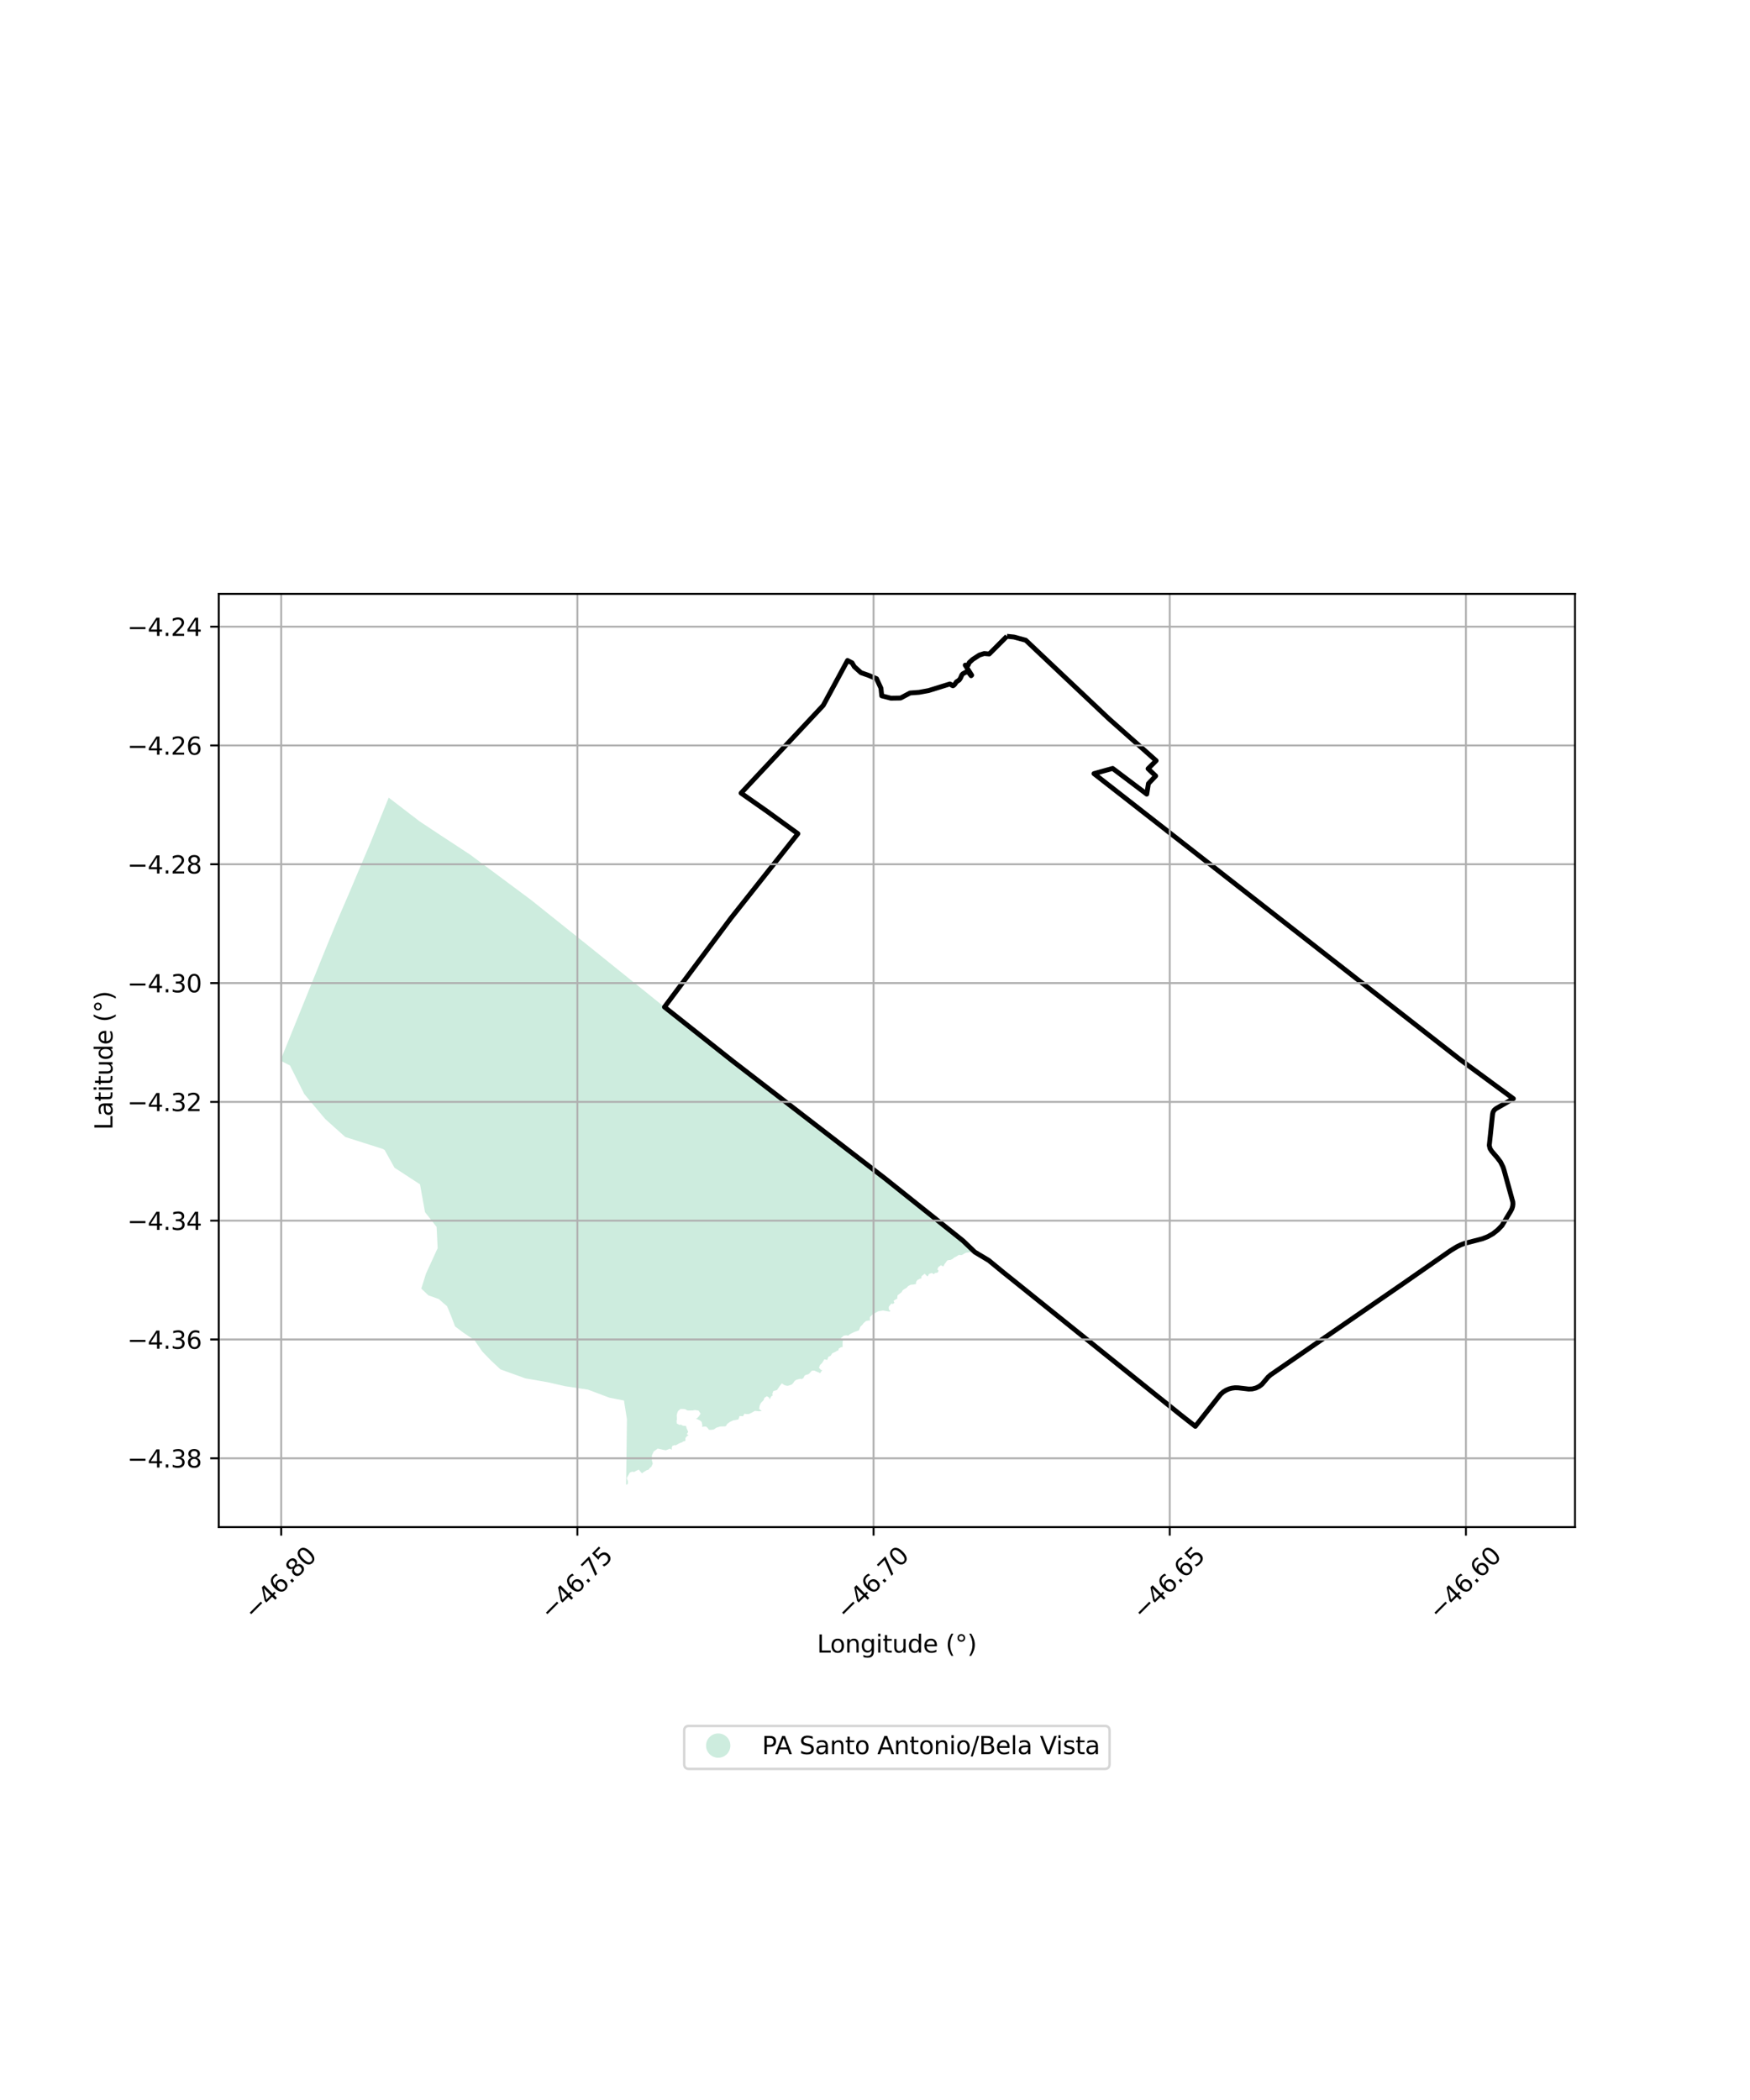 <?xml version="1.0" encoding="utf-8" standalone="no"?>
<!DOCTYPE svg PUBLIC "-//W3C//DTD SVG 1.1//EN"
  "http://www.w3.org/Graphics/SVG/1.1/DTD/svg11.dtd">
<svg xmlns:xlink="http://www.w3.org/1999/xlink" width="720pt" height="864pt" viewBox="0 0 720 864" xmlns="http://www.w3.org/2000/svg" version="1.1">
 <defs>
  <style type="text/css">*{stroke-linejoin: round; stroke-linecap: butt}</style>
 </defs>
 <g id="figure_1">
  <g id="patch_1">
   <path d="M 0 864 
L 720 864 
L 720 0 
L 0 0 
z
" style="fill: #ffffff"/>
  </g>
  <g id="axes_1">
   <g id="patch_2">
    <path d="M 90 628.3 
L 648 628.3 
L 648 244.34 
L 90 244.34 
z
" style="fill: #ffffff"/>
   </g>
   <g id="PatchCollection_1">
    <path d="M 159.912 328.172 
L 172.656 337.946 
L 181.319 343.684 
L 193.389 351.598 
L 218.166 370.016 
L 218.281 370.093 
L 241.429 388.608 
L 246.466 392.661 
L 251.494 396.715 
L 256.477 400.728 
L 261.367 404.659 
L 266.591 408.866 
L 271.418 412.763 
L 276.405 416.773 
L 281.312 420.746 
L 286.663 425.013 
L 292.059 429.325 
L 298.408 434.236 
L 298.578 434.106 
L 310.446 443.555 
L 318.708 449.925 
L 338.081 464.956 
L 359.195 481.185 
L 364.026 484.778 
L 380.413 497.994 
L 396.153 510.468 
L 401.532 514.677 
L 400.431 514.969 
L 398.216 515.313 
L 397.481 515.38 
L 396.57 515.868 
L 395.945 516.25 
L 395.585 516.378 
L 394.466 516.32 
L 393.479 516.952 
L 392.745 517.292 
L 392.18 517.735 
L 391.842 518.019 
L 390.964 518.411 
L 390.442 518.405 
L 389.715 518.594 
L 389.075 519.476 
L 388.555 520.188 
L 388.253 520.844 
L 388.048 521.011 
L 387.826 520.955 
L 387.137 520.536 
L 386.03 521.354 
L 385.66 522.295 
L 386.181 522.785 
L 385.893 523.33 
L 385.777 523.593 
L 384.618 523.766 
L 384.287 524.238 
L 383.348 523.739 
L 382.185 524.132 
L 381.772 524.981 
L 381.532 525.136 
L 380.436 524.033 
L 379.142 525.093 
L 379.051 525.994 
L 378.488 526.083 
L 377.501 526.593 
L 376.898 527.365 
L 376.837 528.355 
L 376.66 528.32 
L 375.677 528.51 
L 374.662 528.59 
L 373.659 529.11 
L 372.886 529.917 
L 372.341 530.223 
L 371.436 530.793 
L 370.949 531.622 
L 370.511 531.994 
L 369.297 532.902 
L 369.149 534.041 
L 369.213 534.317 
L 368.784 534.421 
L 367.628 535.191 
L 367.994 535.999 
L 367.318 536.5 
L 366.773 536.312 
L 366.04 537.117 
L 365.658 537.738 
L 365.736 538.91 
L 366.343 539.196 
L 366.052 539.642 
L 364.856 539.438 
L 363.28 539.168 
L 361.272 539.52 
L 360.18 540.136 
L 358.944 540.852 
L 357.918 541.855 
L 357.883 543.38 
L 357.28 543.301 
L 356.288 543.524 
L 355.327 544.347 
L 354.809 545.032 
L 353.992 545.831 
L 353.435 547.225 
L 353.284 547.398 
L 351.492 548.013 
L 350.182 548.658 
L 349.44 549.096 
L 349.014 549.511 
L 348.197 549.377 
L 347.141 549.524 
L 345.945 550.616 
L 346.859 551.559 
L 346.668 551.977 
L 346.667 554.258 
L 346.122 554.24 
L 345.087 554.852 
L 344.861 555.711 
L 344.522 555.666 
L 343.66 556.223 
L 342.417 556.764 
L 341.703 557.861 
L 340.782 558.216 
L 340.369 559.513 
L 339.152 559.274 
L 338.253 560.755 
L 337.325 561.672 
L 336.958 562.749 
L 337.796 563.65 
L 338.307 563.688 
L 337.754 564.462 
L 337.463 564.958 
L 335.034 563.895 
L 334.075 563.903 
L 333.101 564.967 
L 332.595 565.423 
L 331.823 565.593 
L 331.111 565.888 
L 330.489 567.033 
L 330.086 567.24 
L 329.945 567.347 
L 329.099 567.287 
L 327.737 567.639 
L 326.913 568.171 
L 326.305 569.079 
L 325.731 569.648 
L 324.843 569.942 
L 324.108 570.187 
L 323.34 570.066 
L 322.604 569.795 
L 321.666 569.151 
L 320.637 570.489 
L 320.103 571.279 
L 319.704 571.868 
L 319.353 572.01 
L 318.164 572.308 
L 317.753 573.402 
L 317.887 574.141 
L 317.309 574.504 
L 316.744 575.584 
L 316.632 575.719 
L 316.415 574.995 
L 315.508 574.449 
L 314.472 575.145 
L 314.17 576.039 
L 313.721 576.545 
L 313.067 577.187 
L 312.547 578.3 
L 312.338 579.646 
L 313.39 580.563 
L 312.069 580.639 
L 310.57 580.474 
L 309.261 581.236 
L 308.127 581.768 
L 307.06 581.774 
L 306.241 581.642 
L 305.717 582.679 
L 304.289 582.574 
L 303.821 583.961 
L 302.62 584.236 
L 301.675 584.382 
L 300.335 585.016 
L 299.193 585.821 
L 298.709 586.69 
L 298.349 586.839 
L 296.251 586.91 
L 294.655 587.431 
L 293.657 588.143 
L 292.627 588.262 
L 291.919 588.261 
L 291.58 588.149 
L 291.182 587.51 
L 290.465 586.931 
L 289.648 586.933 
L 288.853 587.055 
L 288.967 586.374 
L 288.663 585.001 
L 288.107 584.494 
L 286.969 583.921 
L 286.322 583.774 
L 286.929 583.377 
L 287.676 582.53 
L 288.24 581.597 
L 287.42 580.373 
L 285.886 580.119 
L 285.062 580.294 
L 283.939 580.317 
L 282.807 580.321 
L 282.531 580.116 
L 281.671 579.718 
L 280.025 579.666 
L 279.097 580.421 
L 278.793 580.907 
L 278.43 582.102 
L 278.496 583.928 
L 278.355 584.678 
L 278.441 585.644 
L 279.624 586.282 
L 280.155 586.091 
L 280.846 586.556 
L 281.772 586.674 
L 282.241 586.665 
L 282.476 587.579 
L 283.057 588.895 
L 283.131 589.142 
L 282.581 590.023 
L 283.327 590.614 
L 282.719 590.774 
L 282.014 591.582 
L 281.987 592.825 
L 281.183 593.021 
L 280.586 593.405 
L 279.532 593.8 
L 278.201 594.519 
L 278.195 594.713 
L 277.753 594.523 
L 276.666 594.848 
L 276.367 595.535 
L 276.377 596.467 
L 275.592 596.02 
L 273.935 596.696 
L 272.57 596.443 
L 270.618 595.984 
L 268.988 597.145 
L 268.203 598.754 
L 268.218 600.881 
L 268.57 602.17 
L 267.925 603.574 
L 267.448 603.872 
L 266.853 604.638 
L 265.926 604.948 
L 265.513 605.226 
L 264.556 605.79 
L 264.314 606.12 
L 263.989 606.033 
L 262.795 604.616 
L 261.25 605.404 
L 260.956 605.589 
L 260.008 605.493 
L 259.116 605.901 
L 258.365 607.217 
L 257.84 608.183 
L 258.314 609.346 
L 258.334 610.165 
L 258.204 610.647 
L 257.589 610.847 
L 257.94 583.921 
L 256.72 576.215 
L 250.674 575.033 
L 241.887 571.726 
L 232.521 570.326 
L 225.279 568.673 
L 216.183 567.107 
L 205.904 563.405 
L 202.101 559.859 
L 198.414 556.055 
L 195.191 551.356 
L 190.536 548.233 
L 187.219 545.71 
L 185.576 541.369 
L 183.947 537.441 
L 180.52 534.456 
L 176.256 532.955 
L 173.341 530.166 
L 175.271 523.982 
L 180.061 513.535 
L 179.628 504.783 
L 179.529 504.661 
L 174.859 498.71 
L 172.799 487.275 
L 162.287 480.415 
L 158.274 473.181 
L 157.55 472.721 
L 142.061 467.795 
L 133.776 460.373 
L 125.179 450.1 
L 119.302 438.376 
L 115.364 436.351 
L 132.856 393.135 
L 134.716 388.566 
L 136.418 384.433 
L 138.584 379.207 
L 140.12 375.621 
L 141.774 371.787 
L 143.484 367.843 
L 144.982 364.306 
L 146.525 360.64 
L 149.153 354.423 
L 152.569 346.39 
L 154.044 342.731 
L 155.548 338.986 
L 157.004 335.363 
L 158.489 331.697 
L 159.912 328.172 
" clip-path="url(#p359ba7ebba)" style="fill: #b3e2cd; fill-opacity: 0.65"/>
   </g>
   <g id="PatchCollection_2">
    <path d="M 414.27 261.793 
L 417.171 262.09 
L 422.027 263.409 
L 456.104 295.602 
L 475.67 312.956 
L 472.346 316.264 
L 475.484 319.24 
L 472.496 322.396 
L 471.81 326.727 
L 457.787 316.152 
L 450.087 318.294 
L 600.548 435.788 
L 622.636 452.015 
L 615.538 456.092 
L 614.8 456.693 
L 614.299 457.49 
L 614.088 458.392 
L 612.733 471.253 
L 613.041 472.553 
L 613.742 473.656 
L 615.984 476.255 
L 617.34 478.038 
L 618.386 480.132 
L 618.767 481.285 
L 622.413 494.497 
L 622.465 495.399 
L 622.347 496.348 
L 622.049 497.334 
L 621.533 498.329 
L 617.94 504.245 
L 616.229 506.019 
L 614.228 507.593 
L 612.111 508.792 
L 609.851 509.678 
L 602.554 511.569 
L 601.009 512.164 
L 599.514 512.88 
L 596.925 514.446 
L 577.224 528.151 
L 522.75 565.661 
L 521.751 566.535 
L 519.199 569.544 
L 518.063 570.405 
L 516.694 571.074 
L 515.236 571.444 
L 513.747 571.502 
L 509.39 570.993 
L 508.104 570.965 
L 506.848 571.127 
L 505.623 571.454 
L 504.466 571.957 
L 503.317 572.662 
L 502.227 573.61 
L 491.789 586.829 
L 485.911 582.24 
L 414.505 524.849 
L 413.042 523.687 
L 406.774 518.552 
L 401.069 515.136 
L 396.181 510.461 
L 364.026 484.777 
L 301.456 436.574 
L 273.386 414.32 
L 300.737 377.742 
L 328.281 343.007 
L 315.743 333.905 
L 304.898 326.304 
L 338.706 290.212 
L 348.691 271.747 
L 350.558 272.706 
L 351.484 274.288 
L 354.251 276.772 
L 357.218 277.806 
L 360.63 279.223 
L 362.433 283.122 
L 362.783 286.289 
L 366.529 287.256 
L 370.517 287.191 
L 374.44 285.113 
L 378.148 284.837 
L 382.045 284.128 
L 390.815 281.404 
L 391.269 281.642 
L 391.619 281.96 
L 392.081 282.159 
L 392.544 281.842 
L 392.929 281.388 
L 393.47 280.573 
L 394.626 279.796 
L 395.159 279.014 
L 395.778 277.611 
L 396.176 277.202 
L 397.944 276.255 
L 398.388 276.522 
L 399.547 278.004 
L 399.775 277.786 
L 397.126 273.66 
L 398.279 273.702 
L 398.787 272.572 
L 400.216 271.284 
L 402.98 269.499 
L 404.894 268.889 
L 407 269.065 
L 414.27 261.793 
L 414.27 261.793 
" clip-path="url(#p359ba7ebba)" style="fill: none; stroke: #000000; stroke-width: 2"/>
   </g>
   <g id="matplotlib.axis_1">
    <g id="xtick_1">
     <g id="line2d_1">
      <path d="M 115.701 628.3 
L 115.701 244.34 
" clip-path="url(#p359ba7ebba)" style="fill: none; stroke: #b0b0b0; stroke-width: 0.8; stroke-linecap: square"/>
     </g>
     <g id="line2d_2">
      <defs>
       <path id="md2472d4396" d="M 0 0 
L 0 3.5 
" style="stroke: #000000; stroke-width: 0.8"/>
      </defs>
      <g>
       <use xlink:href="#md2472d4396" x="115.701" y="628.3" style="stroke: #000000; stroke-width: 0.8"/>
      </g>
     </g>
     <g id="text_1">
      <!-- −46.80 -->
      <g transform="translate(104.568 666.841) rotate(-45) scale(0.1 -0.1)">
       <defs>
        <path id="DejaVuSans-2212" d="M 678 2272 
L 4684 2272 
L 4684 1741 
L 678 1741 
L 678 2272 
z
" transform="scale(0.016)"/>
        <path id="DejaVuSans-34" d="M 2419 4116 
L 825 1625 
L 2419 1625 
L 2419 4116 
z
M 2253 4666 
L 3047 4666 
L 3047 1625 
L 3713 1625 
L 3713 1100 
L 3047 1100 
L 3047 0 
L 2419 0 
L 2419 1100 
L 313 1100 
L 313 1709 
L 2253 4666 
z
" transform="scale(0.016)"/>
        <path id="DejaVuSans-36" d="M 2113 2584 
Q 1688 2584 1439 2293 
Q 1191 2003 1191 1497 
Q 1191 994 1439 701 
Q 1688 409 2113 409 
Q 2538 409 2786 701 
Q 3034 994 3034 1497 
Q 3034 2003 2786 2293 
Q 2538 2584 2113 2584 
z
M 3366 4563 
L 3366 3988 
Q 3128 4100 2886 4159 
Q 2644 4219 2406 4219 
Q 1781 4219 1451 3797 
Q 1122 3375 1075 2522 
Q 1259 2794 1537 2939 
Q 1816 3084 2150 3084 
Q 2853 3084 3261 2657 
Q 3669 2231 3669 1497 
Q 3669 778 3244 343 
Q 2819 -91 2113 -91 
Q 1303 -91 875 529 
Q 447 1150 447 2328 
Q 447 3434 972 4092 
Q 1497 4750 2381 4750 
Q 2619 4750 2861 4703 
Q 3103 4656 3366 4563 
z
" transform="scale(0.016)"/>
        <path id="DejaVuSans-2e" d="M 684 794 
L 1344 794 
L 1344 0 
L 684 0 
L 684 794 
z
" transform="scale(0.016)"/>
        <path id="DejaVuSans-38" d="M 2034 2216 
Q 1584 2216 1326 1975 
Q 1069 1734 1069 1313 
Q 1069 891 1326 650 
Q 1584 409 2034 409 
Q 2484 409 2743 651 
Q 3003 894 3003 1313 
Q 3003 1734 2745 1975 
Q 2488 2216 2034 2216 
z
M 1403 2484 
Q 997 2584 770 2862 
Q 544 3141 544 3541 
Q 544 4100 942 4425 
Q 1341 4750 2034 4750 
Q 2731 4750 3128 4425 
Q 3525 4100 3525 3541 
Q 3525 3141 3298 2862 
Q 3072 2584 2669 2484 
Q 3125 2378 3379 2068 
Q 3634 1759 3634 1313 
Q 3634 634 3220 271 
Q 2806 -91 2034 -91 
Q 1263 -91 848 271 
Q 434 634 434 1313 
Q 434 1759 690 2068 
Q 947 2378 1403 2484 
z
M 1172 3481 
Q 1172 3119 1398 2916 
Q 1625 2713 2034 2713 
Q 2441 2713 2670 2916 
Q 2900 3119 2900 3481 
Q 2900 3844 2670 4047 
Q 2441 4250 2034 4250 
Q 1625 4250 1398 4047 
Q 1172 3844 1172 3481 
z
" transform="scale(0.016)"/>
        <path id="DejaVuSans-30" d="M 2034 4250 
Q 1547 4250 1301 3770 
Q 1056 3291 1056 2328 
Q 1056 1369 1301 889 
Q 1547 409 2034 409 
Q 2525 409 2770 889 
Q 3016 1369 3016 2328 
Q 3016 3291 2770 3770 
Q 2525 4250 2034 4250 
z
M 2034 4750 
Q 2819 4750 3233 4129 
Q 3647 3509 3647 2328 
Q 3647 1150 3233 529 
Q 2819 -91 2034 -91 
Q 1250 -91 836 529 
Q 422 1150 422 2328 
Q 422 3509 836 4129 
Q 1250 4750 2034 4750 
z
" transform="scale(0.016)"/>
       </defs>
       <use xlink:href="#DejaVuSans-2212"/>
       <use xlink:href="#DejaVuSans-34" transform="translate(83.789 0)"/>
       <use xlink:href="#DejaVuSans-36" transform="translate(147.412 0)"/>
       <use xlink:href="#DejaVuSans-2e" transform="translate(211.035 0)"/>
       <use xlink:href="#DejaVuSans-38" transform="translate(242.822 0)"/>
       <use xlink:href="#DejaVuSans-30" transform="translate(306.445 0)"/>
      </g>
     </g>
    </g>
    <g id="xtick_2">
     <g id="line2d_3">
      <path d="M 237.556 628.3 
L 237.556 244.34 
" clip-path="url(#p359ba7ebba)" style="fill: none; stroke: #b0b0b0; stroke-width: 0.8; stroke-linecap: square"/>
     </g>
     <g id="line2d_4">
      <g>
       <use xlink:href="#md2472d4396" x="237.556" y="628.3" style="stroke: #000000; stroke-width: 0.8"/>
      </g>
     </g>
     <g id="text_2">
      <!-- −46.75 -->
      <g transform="translate(226.423 666.841) rotate(-45) scale(0.1 -0.1)">
       <defs>
        <path id="DejaVuSans-37" d="M 525 4666 
L 3525 4666 
L 3525 4397 
L 1831 0 
L 1172 0 
L 2766 4134 
L 525 4134 
L 525 4666 
z
" transform="scale(0.016)"/>
        <path id="DejaVuSans-35" d="M 691 4666 
L 3169 4666 
L 3169 4134 
L 1269 4134 
L 1269 2991 
Q 1406 3038 1543 3061 
Q 1681 3084 1819 3084 
Q 2600 3084 3056 2656 
Q 3513 2228 3513 1497 
Q 3513 744 3044 326 
Q 2575 -91 1722 -91 
Q 1428 -91 1123 -41 
Q 819 9 494 109 
L 494 744 
Q 775 591 1075 516 
Q 1375 441 1709 441 
Q 2250 441 2565 725 
Q 2881 1009 2881 1497 
Q 2881 1984 2565 2268 
Q 2250 2553 1709 2553 
Q 1456 2553 1204 2497 
Q 953 2441 691 2322 
L 691 4666 
z
" transform="scale(0.016)"/>
       </defs>
       <use xlink:href="#DejaVuSans-2212"/>
       <use xlink:href="#DejaVuSans-34" transform="translate(83.789 0)"/>
       <use xlink:href="#DejaVuSans-36" transform="translate(147.412 0)"/>
       <use xlink:href="#DejaVuSans-2e" transform="translate(211.035 0)"/>
       <use xlink:href="#DejaVuSans-37" transform="translate(242.822 0)"/>
       <use xlink:href="#DejaVuSans-35" transform="translate(306.445 0)"/>
      </g>
     </g>
    </g>
    <g id="xtick_3">
     <g id="line2d_5">
      <path d="M 359.411 628.3 
L 359.411 244.34 
" clip-path="url(#p359ba7ebba)" style="fill: none; stroke: #b0b0b0; stroke-width: 0.8; stroke-linecap: square"/>
     </g>
     <g id="line2d_6">
      <g>
       <use xlink:href="#md2472d4396" x="359.411" y="628.3" style="stroke: #000000; stroke-width: 0.8"/>
      </g>
     </g>
     <g id="text_3">
      <!-- −46.70 -->
      <g transform="translate(348.278 666.841) rotate(-45) scale(0.1 -0.1)">
       <use xlink:href="#DejaVuSans-2212"/>
       <use xlink:href="#DejaVuSans-34" transform="translate(83.789 0)"/>
       <use xlink:href="#DejaVuSans-36" transform="translate(147.412 0)"/>
       <use xlink:href="#DejaVuSans-2e" transform="translate(211.035 0)"/>
       <use xlink:href="#DejaVuSans-37" transform="translate(242.822 0)"/>
       <use xlink:href="#DejaVuSans-30" transform="translate(306.445 0)"/>
      </g>
     </g>
    </g>
    <g id="xtick_4">
     <g id="line2d_7">
      <path d="M 481.265 628.3 
L 481.265 244.34 
" clip-path="url(#p359ba7ebba)" style="fill: none; stroke: #b0b0b0; stroke-width: 0.8; stroke-linecap: square"/>
     </g>
     <g id="line2d_8">
      <g>
       <use xlink:href="#md2472d4396" x="481.265" y="628.3" style="stroke: #000000; stroke-width: 0.8"/>
      </g>
     </g>
     <g id="text_4">
      <!-- −46.65 -->
      <g transform="translate(470.132 666.841) rotate(-45) scale(0.1 -0.1)">
       <use xlink:href="#DejaVuSans-2212"/>
       <use xlink:href="#DejaVuSans-34" transform="translate(83.789 0)"/>
       <use xlink:href="#DejaVuSans-36" transform="translate(147.412 0)"/>
       <use xlink:href="#DejaVuSans-2e" transform="translate(211.035 0)"/>
       <use xlink:href="#DejaVuSans-36" transform="translate(242.822 0)"/>
       <use xlink:href="#DejaVuSans-35" transform="translate(306.445 0)"/>
      </g>
     </g>
    </g>
    <g id="xtick_5">
     <g id="line2d_9">
      <path d="M 603.12 628.3 
L 603.12 244.34 
" clip-path="url(#p359ba7ebba)" style="fill: none; stroke: #b0b0b0; stroke-width: 0.8; stroke-linecap: square"/>
     </g>
     <g id="line2d_10">
      <g>
       <use xlink:href="#md2472d4396" x="603.12" y="628.3" style="stroke: #000000; stroke-width: 0.8"/>
      </g>
     </g>
     <g id="text_5">
      <!-- −46.60 -->
      <g transform="translate(591.987 666.841) rotate(-45) scale(0.1 -0.1)">
       <use xlink:href="#DejaVuSans-2212"/>
       <use xlink:href="#DejaVuSans-34" transform="translate(83.789 0)"/>
       <use xlink:href="#DejaVuSans-36" transform="translate(147.412 0)"/>
       <use xlink:href="#DejaVuSans-2e" transform="translate(211.035 0)"/>
       <use xlink:href="#DejaVuSans-36" transform="translate(242.822 0)"/>
       <use xlink:href="#DejaVuSans-30" transform="translate(306.445 0)"/>
      </g>
     </g>
    </g>
    <g id="text_6">
     <!-- Longitude (°) -->
     <g transform="translate(336.14 679.91) scale(0.1 -0.1)">
      <defs>
       <path id="DejaVuSans-4c" d="M 628 4666 
L 1259 4666 
L 1259 531 
L 3531 531 
L 3531 0 
L 628 0 
L 628 4666 
z
" transform="scale(0.016)"/>
       <path id="DejaVuSans-6f" d="M 1959 3097 
Q 1497 3097 1228 2736 
Q 959 2375 959 1747 
Q 959 1119 1226 758 
Q 1494 397 1959 397 
Q 2419 397 2687 759 
Q 2956 1122 2956 1747 
Q 2956 2369 2687 2733 
Q 2419 3097 1959 3097 
z
M 1959 3584 
Q 2709 3584 3137 3096 
Q 3566 2609 3566 1747 
Q 3566 888 3137 398 
Q 2709 -91 1959 -91 
Q 1206 -91 779 398 
Q 353 888 353 1747 
Q 353 2609 779 3096 
Q 1206 3584 1959 3584 
z
" transform="scale(0.016)"/>
       <path id="DejaVuSans-6e" d="M 3513 2113 
L 3513 0 
L 2938 0 
L 2938 2094 
Q 2938 2591 2744 2837 
Q 2550 3084 2163 3084 
Q 1697 3084 1428 2787 
Q 1159 2491 1159 1978 
L 1159 0 
L 581 0 
L 581 3500 
L 1159 3500 
L 1159 2956 
Q 1366 3272 1645 3428 
Q 1925 3584 2291 3584 
Q 2894 3584 3203 3211 
Q 3513 2838 3513 2113 
z
" transform="scale(0.016)"/>
       <path id="DejaVuSans-67" d="M 2906 1791 
Q 2906 2416 2648 2759 
Q 2391 3103 1925 3103 
Q 1463 3103 1205 2759 
Q 947 2416 947 1791 
Q 947 1169 1205 825 
Q 1463 481 1925 481 
Q 2391 481 2648 825 
Q 2906 1169 2906 1791 
z
M 3481 434 
Q 3481 -459 3084 -895 
Q 2688 -1331 1869 -1331 
Q 1566 -1331 1297 -1286 
Q 1028 -1241 775 -1147 
L 775 -588 
Q 1028 -725 1275 -790 
Q 1522 -856 1778 -856 
Q 2344 -856 2625 -561 
Q 2906 -266 2906 331 
L 2906 616 
Q 2728 306 2450 153 
Q 2172 0 1784 0 
Q 1141 0 747 490 
Q 353 981 353 1791 
Q 353 2603 747 3093 
Q 1141 3584 1784 3584 
Q 2172 3584 2450 3431 
Q 2728 3278 2906 2969 
L 2906 3500 
L 3481 3500 
L 3481 434 
z
" transform="scale(0.016)"/>
       <path id="DejaVuSans-69" d="M 603 3500 
L 1178 3500 
L 1178 0 
L 603 0 
L 603 3500 
z
M 603 4863 
L 1178 4863 
L 1178 4134 
L 603 4134 
L 603 4863 
z
" transform="scale(0.016)"/>
       <path id="DejaVuSans-74" d="M 1172 4494 
L 1172 3500 
L 2356 3500 
L 2356 3053 
L 1172 3053 
L 1172 1153 
Q 1172 725 1289 603 
Q 1406 481 1766 481 
L 2356 481 
L 2356 0 
L 1766 0 
Q 1100 0 847 248 
Q 594 497 594 1153 
L 594 3053 
L 172 3053 
L 172 3500 
L 594 3500 
L 594 4494 
L 1172 4494 
z
" transform="scale(0.016)"/>
       <path id="DejaVuSans-75" d="M 544 1381 
L 544 3500 
L 1119 3500 
L 1119 1403 
Q 1119 906 1312 657 
Q 1506 409 1894 409 
Q 2359 409 2629 706 
Q 2900 1003 2900 1516 
L 2900 3500 
L 3475 3500 
L 3475 0 
L 2900 0 
L 2900 538 
Q 2691 219 2414 64 
Q 2138 -91 1772 -91 
Q 1169 -91 856 284 
Q 544 659 544 1381 
z
M 1991 3584 
L 1991 3584 
z
" transform="scale(0.016)"/>
       <path id="DejaVuSans-64" d="M 2906 2969 
L 2906 4863 
L 3481 4863 
L 3481 0 
L 2906 0 
L 2906 525 
Q 2725 213 2448 61 
Q 2172 -91 1784 -91 
Q 1150 -91 751 415 
Q 353 922 353 1747 
Q 353 2572 751 3078 
Q 1150 3584 1784 3584 
Q 2172 3584 2448 3432 
Q 2725 3281 2906 2969 
z
M 947 1747 
Q 947 1113 1208 752 
Q 1469 391 1925 391 
Q 2381 391 2643 752 
Q 2906 1113 2906 1747 
Q 2906 2381 2643 2742 
Q 2381 3103 1925 3103 
Q 1469 3103 1208 2742 
Q 947 2381 947 1747 
z
" transform="scale(0.016)"/>
       <path id="DejaVuSans-65" d="M 3597 1894 
L 3597 1613 
L 953 1613 
Q 991 1019 1311 708 
Q 1631 397 2203 397 
Q 2534 397 2845 478 
Q 3156 559 3463 722 
L 3463 178 
Q 3153 47 2828 -22 
Q 2503 -91 2169 -91 
Q 1331 -91 842 396 
Q 353 884 353 1716 
Q 353 2575 817 3079 
Q 1281 3584 2069 3584 
Q 2775 3584 3186 3129 
Q 3597 2675 3597 1894 
z
M 3022 2063 
Q 3016 2534 2758 2815 
Q 2500 3097 2075 3097 
Q 1594 3097 1305 2825 
Q 1016 2553 972 2059 
L 3022 2063 
z
" transform="scale(0.016)"/>
       <path id="DejaVuSans-20" transform="scale(0.016)"/>
       <path id="DejaVuSans-28" d="M 1984 4856 
Q 1566 4138 1362 3434 
Q 1159 2731 1159 2009 
Q 1159 1288 1364 580 
Q 1569 -128 1984 -844 
L 1484 -844 
Q 1016 -109 783 600 
Q 550 1309 550 2009 
Q 550 2706 781 3412 
Q 1013 4119 1484 4856 
L 1984 4856 
z
" transform="scale(0.016)"/>
       <path id="DejaVuSans-b0" d="M 1600 4347 
Q 1350 4347 1178 4173 
Q 1006 4000 1006 3750 
Q 1006 3503 1178 3333 
Q 1350 3163 1600 3163 
Q 1850 3163 2022 3333 
Q 2194 3503 2194 3750 
Q 2194 3997 2020 4172 
Q 1847 4347 1600 4347 
z
M 1600 4750 
Q 1800 4750 1984 4673 
Q 2169 4597 2303 4453 
Q 2447 4313 2519 4134 
Q 2591 3956 2591 3750 
Q 2591 3338 2302 3052 
Q 2013 2766 1594 2766 
Q 1172 2766 890 3047 
Q 609 3328 609 3750 
Q 609 4169 896 4459 
Q 1184 4750 1600 4750 
z
" transform="scale(0.016)"/>
       <path id="DejaVuSans-29" d="M 513 4856 
L 1013 4856 
Q 1481 4119 1714 3412 
Q 1947 2706 1947 2009 
Q 1947 1309 1714 600 
Q 1481 -109 1013 -844 
L 513 -844 
Q 928 -128 1133 580 
Q 1338 1288 1338 2009 
Q 1338 2731 1133 3434 
Q 928 4138 513 4856 
z
" transform="scale(0.016)"/>
      </defs>
      <use xlink:href="#DejaVuSans-4c"/>
      <use xlink:href="#DejaVuSans-6f" transform="translate(53.963 0)"/>
      <use xlink:href="#DejaVuSans-6e" transform="translate(115.145 0)"/>
      <use xlink:href="#DejaVuSans-67" transform="translate(178.523 0)"/>
      <use xlink:href="#DejaVuSans-69" transform="translate(242 0)"/>
      <use xlink:href="#DejaVuSans-74" transform="translate(269.783 0)"/>
      <use xlink:href="#DejaVuSans-75" transform="translate(308.992 0)"/>
      <use xlink:href="#DejaVuSans-64" transform="translate(372.371 0)"/>
      <use xlink:href="#DejaVuSans-65" transform="translate(435.848 0)"/>
      <use xlink:href="#DejaVuSans-20" transform="translate(497.371 0)"/>
      <use xlink:href="#DejaVuSans-28" transform="translate(529.158 0)"/>
      <use xlink:href="#DejaVuSans-b0" transform="translate(568.172 0)"/>
      <use xlink:href="#DejaVuSans-29" transform="translate(618.172 0)"/>
     </g>
    </g>
   </g>
   <g id="matplotlib.axis_2">
    <g id="ytick_1">
     <g id="line2d_11">
      <path d="M 90 599.984 
L 648 599.984 
" clip-path="url(#p359ba7ebba)" style="fill: none; stroke: #b0b0b0; stroke-width: 0.8; stroke-linecap: square"/>
     </g>
     <g id="line2d_12">
      <defs>
       <path id="m30a3a58513" d="M 0 0 
L -3.5 0 
" style="stroke: #000000; stroke-width: 0.8"/>
      </defs>
      <g>
       <use xlink:href="#m30a3a58513" x="90" y="599.984" style="stroke: #000000; stroke-width: 0.8"/>
      </g>
     </g>
     <g id="text_7">
      <!-- −4.38 -->
      <g transform="translate(52.355 603.784) scale(0.1 -0.1)">
       <defs>
        <path id="DejaVuSans-33" d="M 2597 2516 
Q 3050 2419 3304 2112 
Q 3559 1806 3559 1356 
Q 3559 666 3084 287 
Q 2609 -91 1734 -91 
Q 1441 -91 1130 -33 
Q 819 25 488 141 
L 488 750 
Q 750 597 1062 519 
Q 1375 441 1716 441 
Q 2309 441 2620 675 
Q 2931 909 2931 1356 
Q 2931 1769 2642 2001 
Q 2353 2234 1838 2234 
L 1294 2234 
L 1294 2753 
L 1863 2753 
Q 2328 2753 2575 2939 
Q 2822 3125 2822 3475 
Q 2822 3834 2567 4026 
Q 2313 4219 1838 4219 
Q 1578 4219 1281 4162 
Q 984 4106 628 3988 
L 628 4550 
Q 988 4650 1302 4700 
Q 1616 4750 1894 4750 
Q 2613 4750 3031 4423 
Q 3450 4097 3450 3541 
Q 3450 3153 3228 2886 
Q 3006 2619 2597 2516 
z
" transform="scale(0.016)"/>
       </defs>
       <use xlink:href="#DejaVuSans-2212"/>
       <use xlink:href="#DejaVuSans-34" transform="translate(83.789 0)"/>
       <use xlink:href="#DejaVuSans-2e" transform="translate(147.412 0)"/>
       <use xlink:href="#DejaVuSans-33" transform="translate(179.199 0)"/>
       <use xlink:href="#DejaVuSans-38" transform="translate(242.822 0)"/>
      </g>
     </g>
    </g>
    <g id="ytick_2">
     <g id="line2d_13">
      <path d="M 90 551.104 
L 648 551.104 
" clip-path="url(#p359ba7ebba)" style="fill: none; stroke: #b0b0b0; stroke-width: 0.8; stroke-linecap: square"/>
     </g>
     <g id="line2d_14">
      <g>
       <use xlink:href="#m30a3a58513" x="90" y="551.104" style="stroke: #000000; stroke-width: 0.8"/>
      </g>
     </g>
     <g id="text_8">
      <!-- −4.36 -->
      <g transform="translate(52.355 554.904) scale(0.1 -0.1)">
       <use xlink:href="#DejaVuSans-2212"/>
       <use xlink:href="#DejaVuSans-34" transform="translate(83.789 0)"/>
       <use xlink:href="#DejaVuSans-2e" transform="translate(147.412 0)"/>
       <use xlink:href="#DejaVuSans-33" transform="translate(179.199 0)"/>
       <use xlink:href="#DejaVuSans-36" transform="translate(242.822 0)"/>
      </g>
     </g>
    </g>
    <g id="ytick_3">
     <g id="line2d_15">
      <path d="M 90 502.224 
L 648 502.224 
" clip-path="url(#p359ba7ebba)" style="fill: none; stroke: #b0b0b0; stroke-width: 0.8; stroke-linecap: square"/>
     </g>
     <g id="line2d_16">
      <g>
       <use xlink:href="#m30a3a58513" x="90" y="502.224" style="stroke: #000000; stroke-width: 0.8"/>
      </g>
     </g>
     <g id="text_9">
      <!-- −4.34 -->
      <g transform="translate(52.355 506.024) scale(0.1 -0.1)">
       <use xlink:href="#DejaVuSans-2212"/>
       <use xlink:href="#DejaVuSans-34" transform="translate(83.789 0)"/>
       <use xlink:href="#DejaVuSans-2e" transform="translate(147.412 0)"/>
       <use xlink:href="#DejaVuSans-33" transform="translate(179.199 0)"/>
       <use xlink:href="#DejaVuSans-34" transform="translate(242.822 0)"/>
      </g>
     </g>
    </g>
    <g id="ytick_4">
     <g id="line2d_17">
      <path d="M 90 453.345 
L 648 453.345 
" clip-path="url(#p359ba7ebba)" style="fill: none; stroke: #b0b0b0; stroke-width: 0.8; stroke-linecap: square"/>
     </g>
     <g id="line2d_18">
      <g>
       <use xlink:href="#m30a3a58513" x="90" y="453.345" style="stroke: #000000; stroke-width: 0.8"/>
      </g>
     </g>
     <g id="text_10">
      <!-- −4.32 -->
      <g transform="translate(52.355 457.144) scale(0.1 -0.1)">
       <defs>
        <path id="DejaVuSans-32" d="M 1228 531 
L 3431 531 
L 3431 0 
L 469 0 
L 469 531 
Q 828 903 1448 1529 
Q 2069 2156 2228 2338 
Q 2531 2678 2651 2914 
Q 2772 3150 2772 3378 
Q 2772 3750 2511 3984 
Q 2250 4219 1831 4219 
Q 1534 4219 1204 4116 
Q 875 4013 500 3803 
L 500 4441 
Q 881 4594 1212 4672 
Q 1544 4750 1819 4750 
Q 2544 4750 2975 4387 
Q 3406 4025 3406 3419 
Q 3406 3131 3298 2873 
Q 3191 2616 2906 2266 
Q 2828 2175 2409 1742 
Q 1991 1309 1228 531 
z
" transform="scale(0.016)"/>
       </defs>
       <use xlink:href="#DejaVuSans-2212"/>
       <use xlink:href="#DejaVuSans-34" transform="translate(83.789 0)"/>
       <use xlink:href="#DejaVuSans-2e" transform="translate(147.412 0)"/>
       <use xlink:href="#DejaVuSans-33" transform="translate(179.199 0)"/>
       <use xlink:href="#DejaVuSans-32" transform="translate(242.822 0)"/>
      </g>
     </g>
    </g>
    <g id="ytick_5">
     <g id="line2d_19">
      <path d="M 90 404.465 
L 648 404.465 
" clip-path="url(#p359ba7ebba)" style="fill: none; stroke: #b0b0b0; stroke-width: 0.8; stroke-linecap: square"/>
     </g>
     <g id="line2d_20">
      <g>
       <use xlink:href="#m30a3a58513" x="90" y="404.465" style="stroke: #000000; stroke-width: 0.8"/>
      </g>
     </g>
     <g id="text_11">
      <!-- −4.30 -->
      <g transform="translate(52.355 408.264) scale(0.1 -0.1)">
       <use xlink:href="#DejaVuSans-2212"/>
       <use xlink:href="#DejaVuSans-34" transform="translate(83.789 0)"/>
       <use xlink:href="#DejaVuSans-2e" transform="translate(147.412 0)"/>
       <use xlink:href="#DejaVuSans-33" transform="translate(179.199 0)"/>
       <use xlink:href="#DejaVuSans-30" transform="translate(242.822 0)"/>
      </g>
     </g>
    </g>
    <g id="ytick_6">
     <g id="line2d_21">
      <path d="M 90 355.585 
L 648 355.585 
" clip-path="url(#p359ba7ebba)" style="fill: none; stroke: #b0b0b0; stroke-width: 0.8; stroke-linecap: square"/>
     </g>
     <g id="line2d_22">
      <g>
       <use xlink:href="#m30a3a58513" x="90" y="355.585" style="stroke: #000000; stroke-width: 0.8"/>
      </g>
     </g>
     <g id="text_12">
      <!-- −4.28 -->
      <g transform="translate(52.355 359.384) scale(0.1 -0.1)">
       <use xlink:href="#DejaVuSans-2212"/>
       <use xlink:href="#DejaVuSans-34" transform="translate(83.789 0)"/>
       <use xlink:href="#DejaVuSans-2e" transform="translate(147.412 0)"/>
       <use xlink:href="#DejaVuSans-32" transform="translate(179.199 0)"/>
       <use xlink:href="#DejaVuSans-38" transform="translate(242.822 0)"/>
      </g>
     </g>
    </g>
    <g id="ytick_7">
     <g id="line2d_23">
      <path d="M 90 306.705 
L 648 306.705 
" clip-path="url(#p359ba7ebba)" style="fill: none; stroke: #b0b0b0; stroke-width: 0.8; stroke-linecap: square"/>
     </g>
     <g id="line2d_24">
      <g>
       <use xlink:href="#m30a3a58513" x="90" y="306.705" style="stroke: #000000; stroke-width: 0.8"/>
      </g>
     </g>
     <g id="text_13">
      <!-- −4.26 -->
      <g transform="translate(52.355 310.504) scale(0.1 -0.1)">
       <use xlink:href="#DejaVuSans-2212"/>
       <use xlink:href="#DejaVuSans-34" transform="translate(83.789 0)"/>
       <use xlink:href="#DejaVuSans-2e" transform="translate(147.412 0)"/>
       <use xlink:href="#DejaVuSans-32" transform="translate(179.199 0)"/>
       <use xlink:href="#DejaVuSans-36" transform="translate(242.822 0)"/>
      </g>
     </g>
    </g>
    <g id="ytick_8">
     <g id="line2d_25">
      <path d="M 90 257.825 
L 648 257.825 
" clip-path="url(#p359ba7ebba)" style="fill: none; stroke: #b0b0b0; stroke-width: 0.8; stroke-linecap: square"/>
     </g>
     <g id="line2d_26">
      <g>
       <use xlink:href="#m30a3a58513" x="90" y="257.825" style="stroke: #000000; stroke-width: 0.8"/>
      </g>
     </g>
     <g id="text_14">
      <!-- −4.24 -->
      <g transform="translate(52.355 261.624) scale(0.1 -0.1)">
       <use xlink:href="#DejaVuSans-2212"/>
       <use xlink:href="#DejaVuSans-34" transform="translate(83.789 0)"/>
       <use xlink:href="#DejaVuSans-2e" transform="translate(147.412 0)"/>
       <use xlink:href="#DejaVuSans-32" transform="translate(179.199 0)"/>
       <use xlink:href="#DejaVuSans-34" transform="translate(242.822 0)"/>
      </g>
     </g>
    </g>
    <g id="text_15">
     <!-- Latitude (°) -->
     <g transform="translate(46.275 464.89) rotate(-90) scale(0.1 -0.1)">
      <defs>
       <path id="DejaVuSans-61" d="M 2194 1759 
Q 1497 1759 1228 1600 
Q 959 1441 959 1056 
Q 959 750 1161 570 
Q 1363 391 1709 391 
Q 2188 391 2477 730 
Q 2766 1069 2766 1631 
L 2766 1759 
L 2194 1759 
z
M 3341 1997 
L 3341 0 
L 2766 0 
L 2766 531 
Q 2569 213 2275 61 
Q 1981 -91 1556 -91 
Q 1019 -91 701 211 
Q 384 513 384 1019 
Q 384 1609 779 1909 
Q 1175 2209 1959 2209 
L 2766 2209 
L 2766 2266 
Q 2766 2663 2505 2880 
Q 2244 3097 1772 3097 
Q 1472 3097 1187 3025 
Q 903 2953 641 2809 
L 641 3341 
Q 956 3463 1253 3523 
Q 1550 3584 1831 3584 
Q 2591 3584 2966 3190 
Q 3341 2797 3341 1997 
z
" transform="scale(0.016)"/>
      </defs>
      <use xlink:href="#DejaVuSans-4c"/>
      <use xlink:href="#DejaVuSans-61" transform="translate(55.713 0)"/>
      <use xlink:href="#DejaVuSans-74" transform="translate(116.992 0)"/>
      <use xlink:href="#DejaVuSans-69" transform="translate(156.201 0)"/>
      <use xlink:href="#DejaVuSans-74" transform="translate(183.984 0)"/>
      <use xlink:href="#DejaVuSans-75" transform="translate(223.193 0)"/>
      <use xlink:href="#DejaVuSans-64" transform="translate(286.572 0)"/>
      <use xlink:href="#DejaVuSans-65" transform="translate(350.049 0)"/>
      <use xlink:href="#DejaVuSans-20" transform="translate(411.572 0)"/>
      <use xlink:href="#DejaVuSans-28" transform="translate(443.359 0)"/>
      <use xlink:href="#DejaVuSans-b0" transform="translate(482.373 0)"/>
      <use xlink:href="#DejaVuSans-29" transform="translate(532.373 0)"/>
     </g>
    </g>
   </g>
   <g id="patch_3">
    <path d="M 90 628.3 
L 90 244.34 
" style="fill: none; stroke: #000000; stroke-width: 0.8; stroke-linejoin: miter; stroke-linecap: square"/>
   </g>
   <g id="patch_4">
    <path d="M 648 628.3 
L 648 244.34 
" style="fill: none; stroke: #000000; stroke-width: 0.8; stroke-linejoin: miter; stroke-linecap: square"/>
   </g>
   <g id="patch_5">
    <path d="M 90 628.3 
L 648 628.3 
" style="fill: none; stroke: #000000; stroke-width: 0.8; stroke-linejoin: miter; stroke-linecap: square"/>
   </g>
   <g id="patch_6">
    <path d="M 90 244.34 
L 648 244.34 
" style="fill: none; stroke: #000000; stroke-width: 0.8; stroke-linejoin: miter; stroke-linecap: square"/>
   </g>
   <g id="legend_1">
    <g id="patch_7">
     <path d="M 283.494 727.77 
L 454.506 727.77 
Q 456.506 727.77 456.506 725.77 
L 456.506 712.092 
Q 456.506 710.092 454.506 710.092 
L 283.494 710.092 
Q 281.494 710.092 281.494 712.092 
L 281.494 725.77 
Q 281.494 727.77 283.494 727.77 
z
" style="fill: #ffffff; opacity: 0.8; stroke: #cccccc; stroke-linejoin: miter"/>
    </g>
    <g id="line2d_27">
     <defs>
      <path id="m88a5da2849" d="M 0 5 
C 1.326 5 2.598 4.473 3.536 3.536 
C 4.473 2.598 5 1.326 5 0 
C 5 -1.326 4.473 -2.598 3.536 -3.536 
C 2.598 -4.473 1.326 -5 0 -5 
C -1.326 -5 -2.598 -4.473 -3.536 -3.536 
C -4.473 -2.598 -5 -1.326 -5 0 
C -5 1.326 -4.473 2.598 -3.536 3.536 
C -2.598 4.473 -1.326 5 0 5 
z
"/>
     </defs>
     <g>
      <use xlink:href="#m88a5da2849" x="295.494" y="718.19" style="fill: #b3e2cd; fill-opacity: 0.65"/>
     </g>
    </g>
    <g id="text_16">
     <!-- PA Santo Antonio/Bela Vista -->
     <g transform="translate(313.494 721.69) scale(0.1 -0.1)">
      <defs>
       <path id="DejaVuSans-50" d="M 1259 4147 
L 1259 2394 
L 2053 2394 
Q 2494 2394 2734 2622 
Q 2975 2850 2975 3272 
Q 2975 3691 2734 3919 
Q 2494 4147 2053 4147 
L 1259 4147 
z
M 628 4666 
L 2053 4666 
Q 2838 4666 3239 4311 
Q 3641 3956 3641 3272 
Q 3641 2581 3239 2228 
Q 2838 1875 2053 1875 
L 1259 1875 
L 1259 0 
L 628 0 
L 628 4666 
z
" transform="scale(0.016)"/>
       <path id="DejaVuSans-41" d="M 2188 4044 
L 1331 1722 
L 3047 1722 
L 2188 4044 
z
M 1831 4666 
L 2547 4666 
L 4325 0 
L 3669 0 
L 3244 1197 
L 1141 1197 
L 716 0 
L 50 0 
L 1831 4666 
z
" transform="scale(0.016)"/>
       <path id="DejaVuSans-53" d="M 3425 4513 
L 3425 3897 
Q 3066 4069 2747 4153 
Q 2428 4238 2131 4238 
Q 1616 4238 1336 4038 
Q 1056 3838 1056 3469 
Q 1056 3159 1242 3001 
Q 1428 2844 1947 2747 
L 2328 2669 
Q 3034 2534 3370 2195 
Q 3706 1856 3706 1288 
Q 3706 609 3251 259 
Q 2797 -91 1919 -91 
Q 1588 -91 1214 -16 
Q 841 59 441 206 
L 441 856 
Q 825 641 1194 531 
Q 1563 422 1919 422 
Q 2459 422 2753 634 
Q 3047 847 3047 1241 
Q 3047 1584 2836 1778 
Q 2625 1972 2144 2069 
L 1759 2144 
Q 1053 2284 737 2584 
Q 422 2884 422 3419 
Q 422 4038 858 4394 
Q 1294 4750 2059 4750 
Q 2388 4750 2728 4690 
Q 3069 4631 3425 4513 
z
" transform="scale(0.016)"/>
       <path id="DejaVuSans-2f" d="M 1625 4666 
L 2156 4666 
L 531 -594 
L 0 -594 
L 1625 4666 
z
" transform="scale(0.016)"/>
       <path id="DejaVuSans-42" d="M 1259 2228 
L 1259 519 
L 2272 519 
Q 2781 519 3026 730 
Q 3272 941 3272 1375 
Q 3272 1813 3026 2020 
Q 2781 2228 2272 2228 
L 1259 2228 
z
M 1259 4147 
L 1259 2741 
L 2194 2741 
Q 2656 2741 2882 2914 
Q 3109 3088 3109 3444 
Q 3109 3797 2882 3972 
Q 2656 4147 2194 4147 
L 1259 4147 
z
M 628 4666 
L 2241 4666 
Q 2963 4666 3353 4366 
Q 3744 4066 3744 3513 
Q 3744 3084 3544 2831 
Q 3344 2578 2956 2516 
Q 3422 2416 3680 2098 
Q 3938 1781 3938 1306 
Q 3938 681 3513 340 
Q 3088 0 2303 0 
L 628 0 
L 628 4666 
z
" transform="scale(0.016)"/>
       <path id="DejaVuSans-6c" d="M 603 4863 
L 1178 4863 
L 1178 0 
L 603 0 
L 603 4863 
z
" transform="scale(0.016)"/>
       <path id="DejaVuSans-56" d="M 1831 0 
L 50 4666 
L 709 4666 
L 2188 738 
L 3669 4666 
L 4325 4666 
L 2547 0 
L 1831 0 
z
" transform="scale(0.016)"/>
       <path id="DejaVuSans-73" d="M 2834 3397 
L 2834 2853 
Q 2591 2978 2328 3040 
Q 2066 3103 1784 3103 
Q 1356 3103 1142 2972 
Q 928 2841 928 2578 
Q 928 2378 1081 2264 
Q 1234 2150 1697 2047 
L 1894 2003 
Q 2506 1872 2764 1633 
Q 3022 1394 3022 966 
Q 3022 478 2636 193 
Q 2250 -91 1575 -91 
Q 1294 -91 989 -36 
Q 684 19 347 128 
L 347 722 
Q 666 556 975 473 
Q 1284 391 1588 391 
Q 1994 391 2212 530 
Q 2431 669 2431 922 
Q 2431 1156 2273 1281 
Q 2116 1406 1581 1522 
L 1381 1569 
Q 847 1681 609 1914 
Q 372 2147 372 2553 
Q 372 3047 722 3315 
Q 1072 3584 1716 3584 
Q 2034 3584 2315 3537 
Q 2597 3491 2834 3397 
z
" transform="scale(0.016)"/>
      </defs>
      <use xlink:href="#DejaVuSans-50"/>
      <use xlink:href="#DejaVuSans-41" transform="translate(53.928 0)"/>
      <use xlink:href="#DejaVuSans-20" transform="translate(122.336 0)"/>
      <use xlink:href="#DejaVuSans-53" transform="translate(154.123 0)"/>
      <use xlink:href="#DejaVuSans-61" transform="translate(217.6 0)"/>
      <use xlink:href="#DejaVuSans-6e" transform="translate(278.879 0)"/>
      <use xlink:href="#DejaVuSans-74" transform="translate(342.258 0)"/>
      <use xlink:href="#DejaVuSans-6f" transform="translate(381.467 0)"/>
      <use xlink:href="#DejaVuSans-20" transform="translate(442.648 0)"/>
      <use xlink:href="#DejaVuSans-41" transform="translate(474.436 0)"/>
      <use xlink:href="#DejaVuSans-6e" transform="translate(542.844 0)"/>
      <use xlink:href="#DejaVuSans-74" transform="translate(606.223 0)"/>
      <use xlink:href="#DejaVuSans-6f" transform="translate(645.432 0)"/>
      <use xlink:href="#DejaVuSans-6e" transform="translate(706.613 0)"/>
      <use xlink:href="#DejaVuSans-69" transform="translate(769.992 0)"/>
      <use xlink:href="#DejaVuSans-6f" transform="translate(797.775 0)"/>
      <use xlink:href="#DejaVuSans-2f" transform="translate(858.957 0)"/>
      <use xlink:href="#DejaVuSans-42" transform="translate(892.648 0)"/>
      <use xlink:href="#DejaVuSans-65" transform="translate(961.252 0)"/>
      <use xlink:href="#DejaVuSans-6c" transform="translate(1022.775 0)"/>
      <use xlink:href="#DejaVuSans-61" transform="translate(1050.559 0)"/>
      <use xlink:href="#DejaVuSans-20" transform="translate(1111.838 0)"/>
      <use xlink:href="#DejaVuSans-56" transform="translate(1143.625 0)"/>
      <use xlink:href="#DejaVuSans-69" transform="translate(1209.783 0)"/>
      <use xlink:href="#DejaVuSans-73" transform="translate(1237.566 0)"/>
      <use xlink:href="#DejaVuSans-74" transform="translate(1289.666 0)"/>
      <use xlink:href="#DejaVuSans-61" transform="translate(1328.875 0)"/>
     </g>
    </g>
   </g>
  </g>
 </g>
 <defs>
  <clipPath id="p359ba7ebba">
   <rect x="90" y="244.34" width="558" height="383.959"/>
  </clipPath>
 </defs>
</svg>
